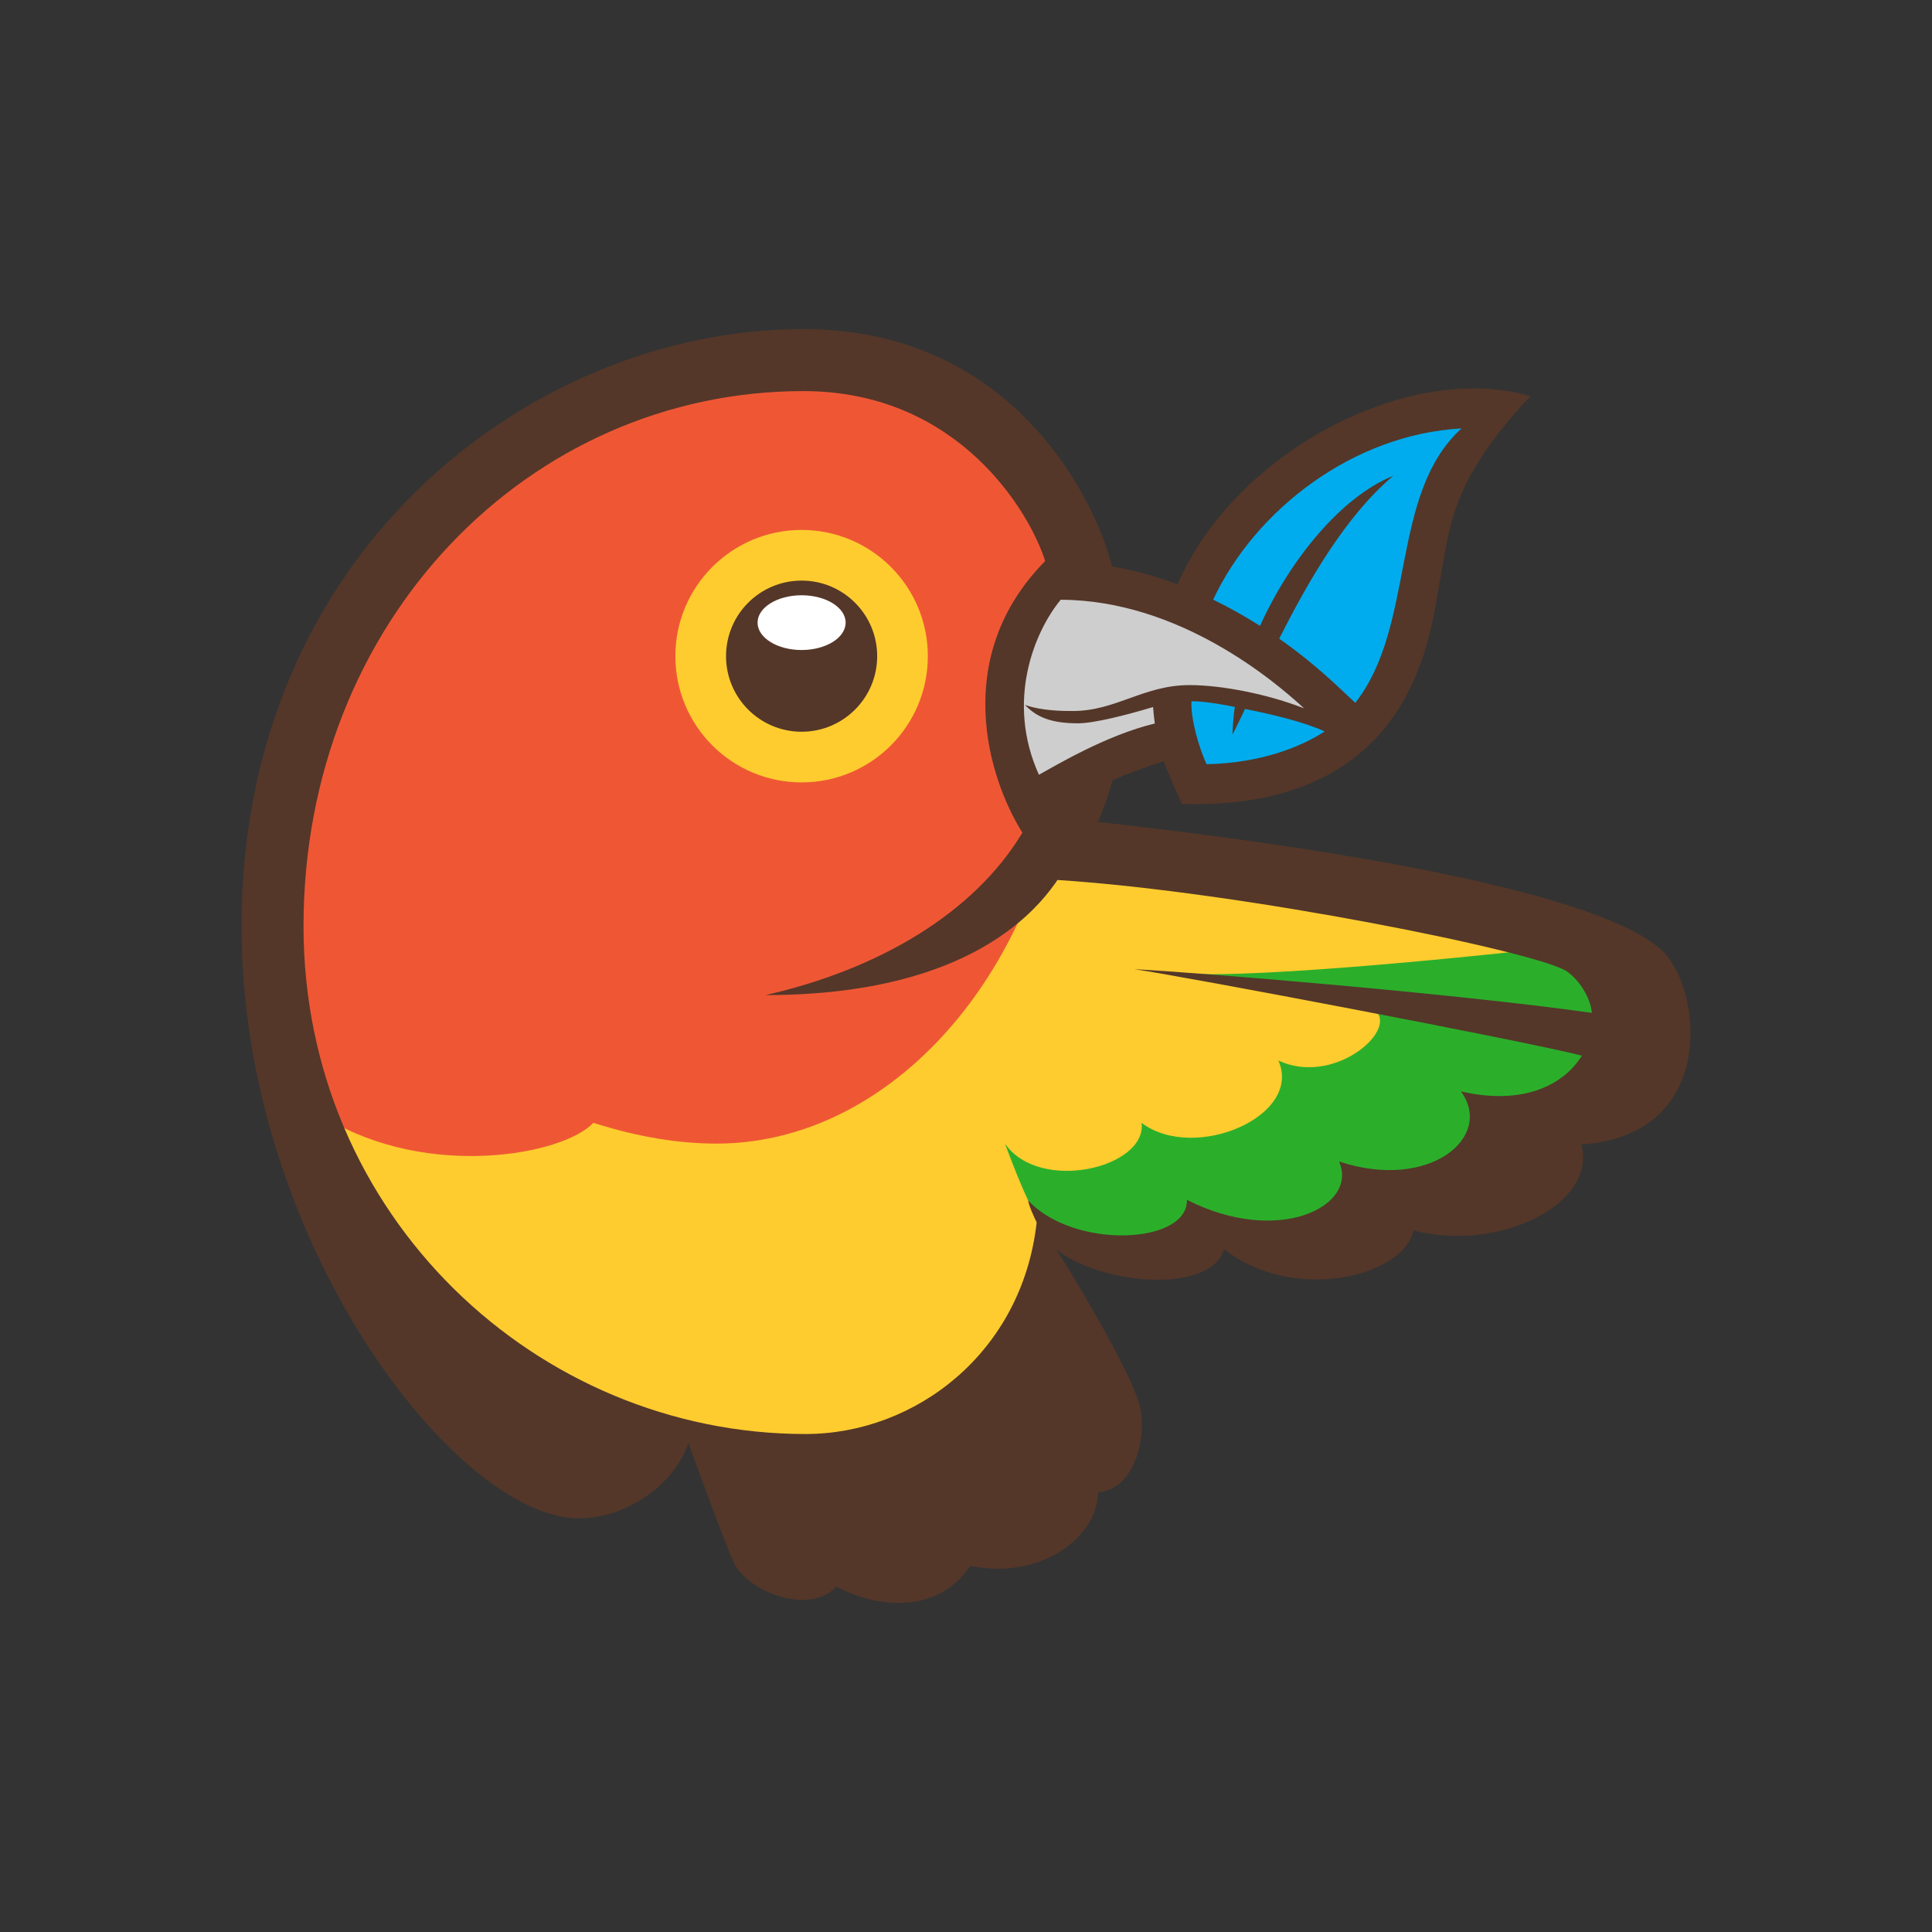 <?xml version="1.0" encoding="utf-8"?>
<!-- Generator: Adobe Illustrator 16.0.0, SVG Export Plug-In . SVG Version: 6.00 Build 0)  -->
<!DOCTYPE svg PUBLIC "-//W3C//DTD SVG 1.1//EN" "http://www.w3.org/Graphics/SVG/1.1/DTD/svg11.dtd">
<svg version="1.1" id="Layer_1" xmlns="http://www.w3.org/2000/svg" xmlns:xlink="http://www.w3.org/1999/xlink" x="0px" y="0px"
	 width="512px" height="512px" viewBox="0 0 512 512" enable-background="new 0 0 512 512" xml:space="preserve">
<rect x="0" y="0" width="512" height="512" fill="#333333" stroke="none"/>
<g>
	<g id="leaf">
		<path fill="#00ACEE" d="M389.97,111.622c-50.868,0-88.802,53.76-71.266,92.376C390.696,203.998,361.389,137.543,389.97,111.622z"
			/>
	</g>
	<path id="body" fill="#FFCC2F" d="M406.4,256.743c0-17.091-81.469-25.596-126.854-28.247
		c-45.383-2.65-211.194,28.792-191.565,70.361c19.629,41.568,69.437,85.767,125.485,85.767c29.038,0,62.689-20.462,64.539-58.034
		C311.591,315.372,406.4,314.778,406.4,256.743z"/>
	<path id="wing_tip" fill="#2BAF2B" d="M364.735,268.107c5.265,5.327-11.417,19.72-25.955,12.944
		c6.549,14.769-22.257,27.05-36.252,16.522c1.498,11.898-27.092,18.746-36.214,5.468c2.353,6.332,4.317,11.175,6.171,15.157
		c-0.021-0.068-0.033-0.111-0.033-0.111c4.744,6.209,11.195,11.203,39.296,11.203c43.296,0,113.227-32.888,113.227-57.028
		c0-19.982-7.494-21.855-20.396-20.399c-12.907,1.457-80.378,8.468-94.73,5.651C317.637,259.172,356.905,266.693,364.735,268.107z"
		/>
	<path id="head" fill="#EF5734" d="M212.882,100.615c-82.787,0-165.884,82.291-126.338,195.793
		c26.863,16.146,62.682,9.745,70.708,1.148c12.133,3.879,22.959,5.51,32.636,5.51c50.286,0,93.254-53.425,93.254-120.192
		C283.142,114.397,237.948,100.615,212.882,100.615z"/>
	<path id="eye_rim" fill="#FFCC2F" d="M178.98,173.891c0,18.474,14.977,33.453,33.453,33.453c18.475,0,33.453-14.979,33.453-33.453
		c0-18.475-14.979-33.453-33.453-33.453C193.957,140.44,178.98,155.417,178.98,173.891z"/>
	<path id="eye" fill="#543729" d="M192.406,173.891c0,11.06,8.967,20.027,20.027,20.027c11.061,0,20.027-8.967,20.027-20.027
		c0-11.061-8.966-20.028-20.027-20.028C201.372,153.864,192.406,162.831,192.406,173.891z"/>
	<ellipse id="pupil_highlight" fill="#FFFFFF" cx="212.432" cy="165.005" rx="11.67" ry="7.256"/>
	<path id="beak" fill="#CECECE" d="M281.051,156.756c-15.207,8.855-14.703,37.522-7.945,51.511
		c13.083-4.849,31.313-14.469,34.144-16.188c2.831-1.72-1.564-8.242,9.42-8.242c15.236,0,29.013,4.761,32.967,6.475
		C347.134,185.161,315.819,156.756,281.051,156.756z"/>
	<path id="outline" fill="#543729" d="M440.66,252.097c-19.751-18.979-118.512-30.825-149.677-34.273
		c1.512-3.565,2.795-7.251,3.856-11.048c4.251-1.861,8.834-3.593,13.575-5.038c0.58,1.704,3.299,8.235,4.85,11.334
		c62.666,1.729,65.885-46.567,68.43-59.8c2.493-12.937,2.364-25.438,23.861-48.291c-32.024-9.332-78.073,14.462-93.5,49.88
		c-5.795-2.171-11.604-3.776-17.352-4.768c-4.115-16.61-25.558-62.884-81.823-62.884c-36.438,0-73.185,15.047-100.815,41.284
		c-14.89,14.138-26.584,30.925-34.758,49.897C68.478,198.888,64,221.455,64,245.468c0,83.627,57.095,156.917,89.355,156.917
		c14.088,0,26.207-10.55,29.052-20.005c2.386,6.483,9.703,26.641,12.106,31.772c3.554,7.588,19.981,14.155,27.172,6.279
		c9.244,5.137,26.207,8.229,35.453-5.466c17.803,3.767,33.546-6.853,33.886-19.52c8.737-0.466,13.023-12.733,11.115-22.502
		c-1.406-7.192-16.43-32.999-22.29-41.907c11.602,9.435,40.984,12.107,44.551,0.006c18.702,14.679,47.848,6.976,50.16-4.964
		c22.726,5.906,48.79-7.063,44.511-22.769C455.576,300.784,450.904,261.939,440.66,252.097z M345.592,187.719
		c-9.616-3.775-21.813-6.164-30.362-6.164c-12.123,0-19.507,6.87-30.913,6.87c-2.396,0-8.109,0.012-12.694-1.621
		c3.016,3.163,6.77,4.878,14.043,4.878c4.343,0,12.948-2.218,19.914-4.314c0.099,1.467,0.252,2.924,0.457,4.37
		c-13.051,3.121-26.747,11.424-30.711,13.579c-8.816-19.468-1.238-37.879,5.771-46.377
		C312.498,159.015,337.857,180.574,345.592,187.719z M359.167,186.251l-4.803-4.484c-4.933-4.619-10.074-8.798-15.354-12.508
		c7.863-15.601,17.744-32.636,30.225-43.174c-13.735,5.536-27.299,22.084-35.317,39.773c-4.087-2.598-8.235-4.916-12.421-6.942
		c11.186-23.875,37.176-43.815,65.821-45.373C368.133,130.942,375.335,165.671,359.167,186.251z M319.753,202.525
		c-2.114-4.585-4.256-12.203-3.995-16.68c3.565-0.083,10.4,1.253,11.501,1.513c-0.416,2.102-0.641,6.708-0.646,7.304
		c0.676-1.167,2.557-5.192,3.321-6.771c6.846,1.308,15.843,3.494,21.12,5.953C344.857,197.855,334.329,202.219,319.753,202.525z
		 M276.979,148.683c-25.036,25.374-15.15,57.473-6.035,71.982c-12.968,21.571-38.459,36.328-68.073,43.042
		c33.246,0,52.797-8.556,64.172-16.94c7.258-5.348,11.196-10.627,13.207-13.565c49.289,3.188,127.337,19.067,134.95,24.21
		c3.056,2.065,6.209,6.632,6.67,11.001c-37.039-5.186-103.804-10.641-121.288-11.569c12.411,1.762,102.93,18.902,118.622,22.915
		c-4.775,7.788-15.654,13.287-32.051,9.466c8.858,12.07-8.343,26.549-32.303,18.574c5.274,11.851-16.06,22.517-40.306,10.166
		c0.309,11.854-30.079,13.22-42.092,0.123c0.229,1.562,1.655,4.55,2.271,5.855c-3.872,34.612-32.221,56.087-61.257,56.087
		c-71.096,0-133.031-57.741-133.031-134.563c0-81.219,60.022-141.822,132.448-141.822
		C254.381,103.646,273.128,136.31,276.979,148.683z"/>
</g>
</svg>

